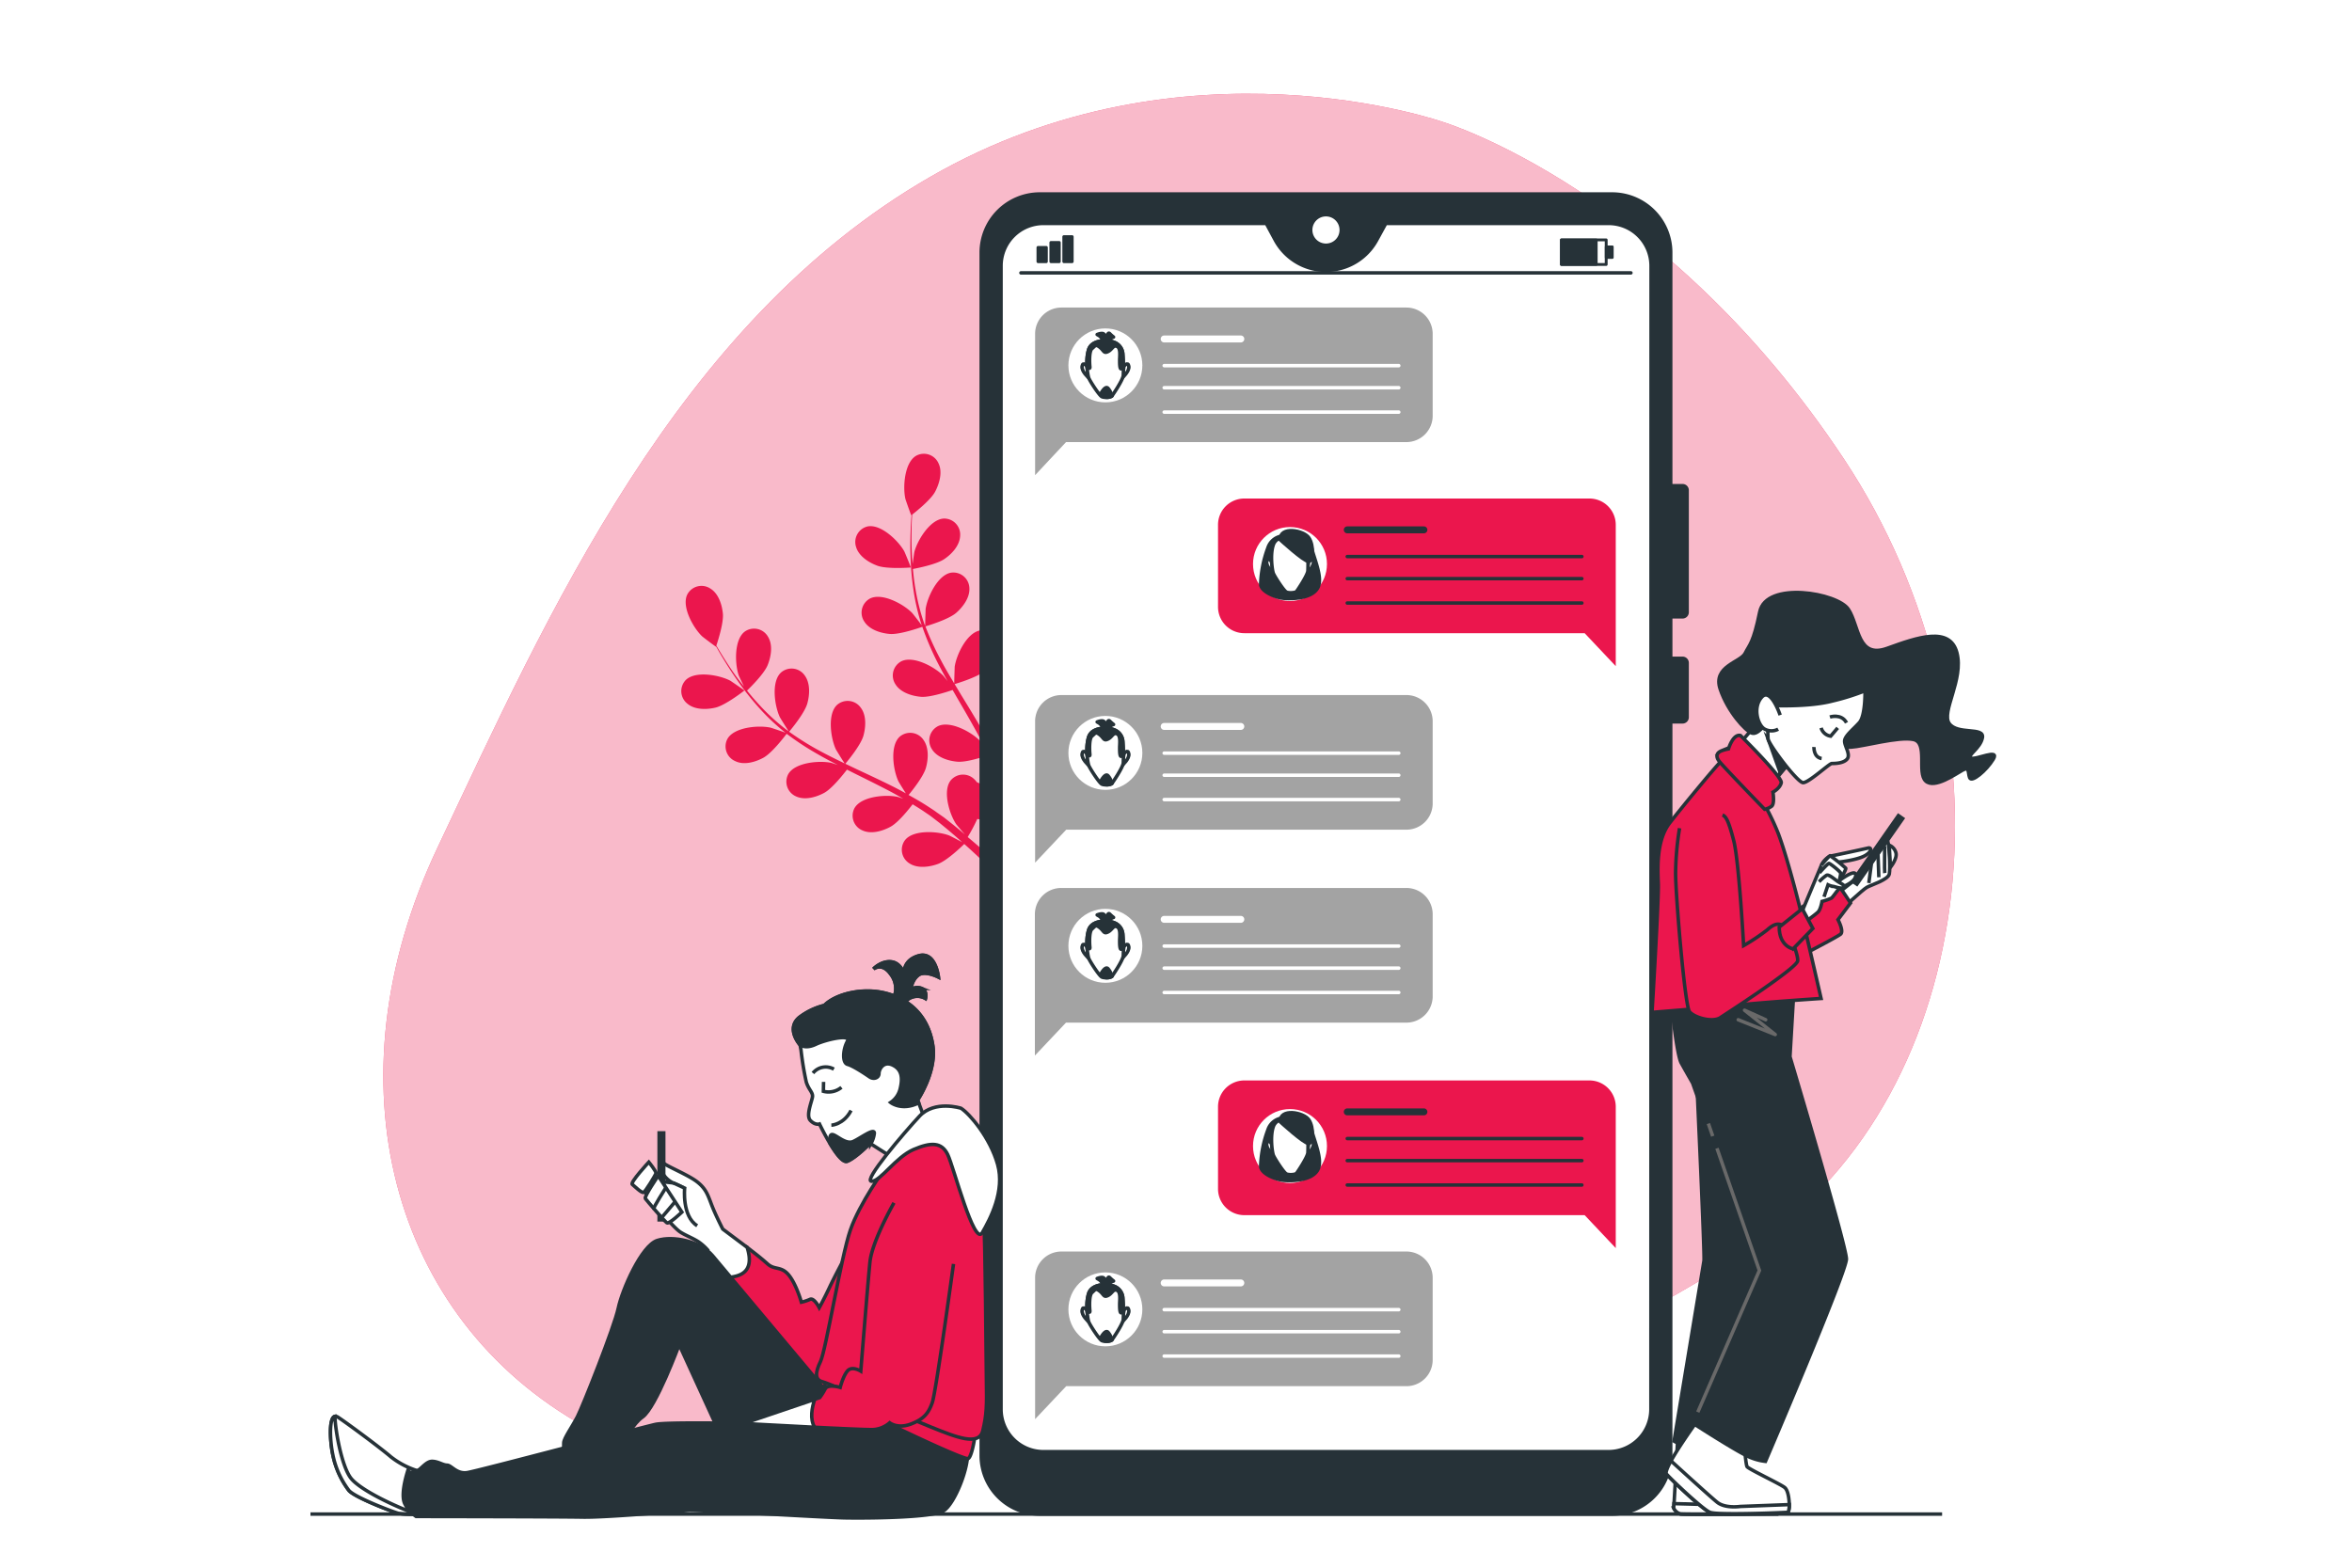 <svg class="animated" id="freepik_stories-texting" xmlns="http://www.w3.org/2000/svg" viewBox="0 0 750 500" version="1.1" xmlns:xlink="http://www.w3.org/1999/xlink" xmlns:svgjs="http://svgjs.com/svgjs"><style>svg#freepik_stories-texting:not(.animated) .animable {opacity: 0;}svg#freepik_stories-texting.animated #freepik--background-simple--inject-33 {animation: 1s 1 forwards ease-out slideDown,6s Infinite  linear heartbeat;animation-delay: 0s,1s;}svg#freepik_stories-texting.animated #freepik--Plants--inject-33 {animation: 1s 1 forwards cubic-bezier(.36,-0.01,.5,1.38) fadeIn;animation-delay: 0s;}svg#freepik_stories-texting.animated #freepik--Device--inject-33 {animation: 1s 1 forwards cubic-bezier(.36,-0.01,.5,1.38) slideUp,3s Infinite  linear wind;animation-delay: 0s,1s;}svg#freepik_stories-texting.animated #freepik--text-balloons--inject-33 {animation: 1.5s Infinite  linear floating;animation-delay: 0s;}svg#freepik_stories-texting.animated #freepik--character-2--inject-33 {animation: 1s 1 forwards cubic-bezier(.36,-0.01,.5,1.38) slideUp,3s Infinite  linear floating;animation-delay: 0s,1s;}svg#freepik_stories-texting.animated #freepik--character-1--inject-33 {animation: 1s 1 forwards cubic-bezier(.36,-0.01,.5,1.38) slideUp,6s Infinite  linear floating;animation-delay: 0s,1s;}            @keyframes slideDown {                0% {                    opacity: 0;                    transform: translateY(-30px);                }                100% {                    opacity: 1;                    transform: translateY(0);                }            }                    @keyframes heartbeat {                0% {                    transform: scale(1);                }                10% {                    transform: scale(1.1);                }                30% {                    transform: scale(1);                }                40% {                    transform: scale(1);                }                50% {                    transform: scale(1.1);                }                60% {                    transform: scale(1);                }                100% {                    transform: scale(1);                }            }                    @keyframes fadeIn {                0% {                    opacity: 0;                }                100% {                    opacity: 1;                }            }                    @keyframes slideUp {                0% {                    opacity: 0;                    transform: translateY(30px);                }                100% {                    opacity: 1;                    transform: inherit;                }            }                    @keyframes wind {                0% {                    transform: rotate( 0deg );                }                25% {                    transform: rotate( 1deg );                }                75% {                    transform: rotate( -1deg );                }            }                    @keyframes floating {                0% {                    opacity: 1;                    transform: translateY(0px);                }                50% {                    transform: translateY(-10px);                }                100% {                    opacity: 1;                    transform: translateY(0px);                }            }        </style><g id="freepik--background-simple--inject-33" class="animable animator-active" style="transform-origin: 372.822px 248.439px;"><path d="M460.42,39S377.78,9.62,296.66,56.4s-122,139.66-157.2,214.05-14.92,150.06,47,184.57,104-16.36,190.91-18.84,110.23,9.94,182.32-39.13,85.11-165,28.25-250.73S460.42,39,460.42,39Z" style="fill: #EB164D; transform-origin: 372.822px 248.439px;" id="eloxuuo2243g" class="animable"></path><g id="elcnstujrfjzo"><path d="M460.42,39S377.78,9.62,296.66,56.4s-122,139.66-157.2,214.05-14.92,150.06,47,184.57,104-16.36,190.91-18.84,110.23,9.94,182.32-39.13,85.11-165,28.25-250.73S460.42,39,460.42,39Z" style="fill: rgb(255, 255, 255); opacity: 0.7; transform-origin: 372.822px 248.439px;" class="animable" id="el0hbx057tf61c"></path></g></g><g id="freepik--Plants--inject-33" class="animable" style="transform-origin: 276.668px 213.484px;"><path d="M228.14,225.69c3.29-.78,9.25-5.47,9.26-5.47s-4.29-3-4.58-3.15c-3.42-1.78-11.08-3.21-14.15-.18a5.1,5.1,0,0,0,.57,7.58C221.59,226.42,225.34,226.35,228.14,225.69Z" style="fill: #EB164D; transform-origin: 227.323px 220.618px;" id="elqcar7u7xk4" class="animable"></path><path d="M243.43,241.67c2.85-1.56,7.08-7.19,7.41-7.64a89.67,89.67,0,0,0,10.1,6.61c2,1.17,4.13,2.28,6.24,3.36-1-.35-2-.66-2.1-.69-3.77-.81-11.53-.17-13.7,3.56a5.11,5.11,0,0,0,2.55,7.17c2.78,1.25,6.39.2,8.92-1.18s6.26-6.13,7.23-7.4l2.43,1.23c3.91,1.94,7.82,3.86,11.6,5.86,1.33.71,2.61,1.45,3.9,2.19-.92-.31-1.7-.57-1.82-.59-3.77-.82-11.53-.18-13.69,3.56a5.1,5.1,0,0,0,2.55,7.16c2.78,1.26,6.38.2,8.91-1.18s5.9-5.67,7.06-7.17c1.29.8,2.59,1.59,3.81,2.43.82.58,1.66,1.09,2.45,1.72l2.36,1.82c1.47,1.21,3,2.45,4.38,3.66,1,.84,1.89,1.66,2.82,2.48-1.32-.72-3.93-2.07-4.16-2.16-3.6-1.38-11.37-1.92-14.07,1.45a5.11,5.11,0,0,0,1.43,7.47c2.56,1.66,6.28,1.16,9,.18,3-1.08,7.84-5.79,8.44-6.39,1.53,1.37,3,2.7,4.37,4,3.69,3.45,6.79,6.55,9.22,9.06l2.3-1.72c-2.55-2.53-5.84-5.7-9.79-9.23-1.54-1.39-3.22-2.84-5-4.32a55.12,55.12,0,0,0,3.05-5.76c3.21.58,9.42-.58,10.22-.74.52,2,1,3.91,1.44,5.74,1.14,4.77,2,9,2.64,12.35l2.5-1.88c-.69-3.15-1.55-6.9-2.65-11.09-.53-2-1.12-4.15-1.76-6.34.75-.35,6.88-3.27,8.94-5.69,1.86-2.19,3.63-5.51,3-8.48a5.11,5.11,0,0,0-6.5-4c-4.09,1.36-6.3,8.83-6.26,12.69,0,.23.3,2.69.51,4.25-.27-.9-.51-1.77-.79-2.68-.55-1.82-1.15-3.62-1.79-5.55-.34-.93-.69-1.86-1-2.8s-.79-1.9-1.19-2.85c-1-2.21-2-4.39-3.17-6.57,1.59-.48,7.21-2.28,9.39-4.18s4.43-4.9,4.22-7.94a5.1,5.1,0,0,0-5.82-4.89c-4.26.72-7.57,7.78-8.12,11.59,0,.24-.12,3-.14,4.55-.69-1.3-1.38-2.61-2.12-3.9-2.15-3.74-4.44-7.47-6.71-11.19l-2.06-3.43c.57-.16,7.29-2.15,9.74-4.28,2.18-1.88,4.43-4.89,4.22-7.94a5.11,5.11,0,0,0-5.82-4.89c-4.26.73-7.57,7.78-8.12,11.59,0,.29-.16,4.3-.14,5.32-1.51-2.52-3-5-4.34-7.59a89.52,89.52,0,0,1-4.86-10.61c.26-.08,7.29-2.13,9.8-4.3,2.17-1.89,4.42-4.9,4.22-7.94a5.12,5.12,0,0,0-5.83-4.89c-4.26.72-7.57,7.77-8.12,11.59,0,.3-.17,4.61-.13,5.39-.08-.21-.19-.42-.27-.64a66.18,66.18,0,0,1-2.87-11.34c-.37-2.12-.6-4.18-.78-6.18,1.35-.25,7.49-1.45,10-3.15s4.93-4.38,5.06-7.43a5.11,5.11,0,0,0-5.25-5.5c-4.31.25-8.37,6.89-9.34,10.63-.05.2-.36,2.32-.56,3.87-.07-.9-.16-1.84-.21-2.7-.19-3.26-.16-6.26-.11-8.92,0-1.51.1-2.87.17-4.14,1.2-.94,6-4.76,7.35-7.36s2.37-6.17,1.08-8.93a5.11,5.11,0,0,0-7.2-2.46c-3.71,2.21-4.25,10-3.39,13.74.07.32,1.82,5.27,1.88,5.22l.08-.06c-.1,1.23-.19,2.54-.25,4-.11,2.66-.2,5.67-.08,8.94a91,91,0,0,0,.89,10.56,67.19,67.19,0,0,0,2.66,11.55.69.69,0,0,0,.05.13c-.74-1-2.91-3.82-3.11-4-2.69-2.76-9.52-6.5-13.38-4.58a5.11,5.11,0,0,0-1.83,7.38c1.63,2.58,5.22,3.69,8.09,3.93,3.23.28,9.87-2.09,10.4-2.28A90.37,90.37,0,0,0,298.81,211c1.06,2.09,2.19,4.17,3.35,6.24-.67-.87-1.27-1.63-1.37-1.73-2.69-2.76-9.52-6.51-13.39-4.59a5.12,5.12,0,0,0-1.82,7.39c1.62,2.57,5.21,3.68,8.08,3.93s8.61-1.66,10.11-2.18c.46.79.9,1.58,1.36,2.37,2.19,3.77,4.39,7.53,6.43,11.28.73,1.33,1.39,2.65,2.06,4-.6-.77-1.11-1.41-1.2-1.5-2.69-2.76-9.52-6.51-13.38-4.58a5.11,5.11,0,0,0-1.83,7.38c1.63,2.58,5.22,3.69,8.09,3.93s8.05-1.47,9.84-2.09c.64,1.38,1.28,2.76,1.85,4.13.36.94.77,1.82,1.08,2.79l1,2.82c.56,1.81,1.14,3.68,1.63,5.47.36,1.24.67,2.42,1,3.62-.7-1.33-2.14-3.89-2.28-4.09a19.74,19.74,0,0,0-7.93-6.12,5.45,5.45,0,0,0-.73-.86,5.11,5.11,0,0,0-7.6.29c-2.67,3.39-.39,10.84,1.77,14,.13.18,1.73,2.08,2.77,3.25-.71-.6-1.4-1.19-2.14-1.79-1.46-1.22-2.95-2.38-4.55-3.65L298.56,259c-.79-.61-1.7-1.15-2.56-1.73-2-1.31-4.12-2.53-6.27-3.72,1.06-1.28,4.75-5.88,5.53-8.67s1-6.52-.86-9a5.12,5.12,0,0,0-7.56-.87c-3.15,3-2,10.66-.37,14.15.1.22,1.56,2.59,2.39,3.87-1.3-.7-2.59-1.41-3.92-2.08-3.86-1.94-7.82-3.78-11.77-5.63l-3.61-1.73c.39-.45,4.9-5.82,5.77-8.94.77-2.78,1-6.53-.86-8.95a5.12,5.12,0,0,0-7.56-.87c-3.15,2.95-2,10.66-.38,14.15.13.26,2.24,3.67,2.81,4.51-2.64-1.27-5.26-2.56-7.8-3.93a90.61,90.61,0,0,1-9.91-6.18c.18-.21,4.91-5.79,5.8-9,.78-2.77,1-6.52-.86-9a5.1,5.1,0,0,0-7.55-.86c-3.16,2.95-2,10.65-.38,14.14.13.28,2.4,3.94,2.86,4.57-.18-.13-.39-.25-.57-.38a65.37,65.37,0,0,1-8.65-7.88c-1.48-1.57-2.81-3.15-4.07-4.72,1-.95,5.46-5.34,6.58-8.13s1.7-6.38.13-9a5.12,5.12,0,0,0-7.42-1.69c-3.46,2.59-3.18,10.37-1.93,14,.07.2,1,2.14,1.67,3.54-.55-.72-1.14-1.45-1.66-2.14-2-2.62-3.59-5.13-5-7.37-.8-1.28-1.5-2.45-2.15-3.56.49-1.44,2.36-7.26,2.08-10.19s-1.43-6.45-4-8a5.11,5.11,0,0,0-7.36,1.92c-1.88,3.89,1.95,10.67,4.75,13.33.24.23,4.42,3.39,4.45,3.31l0-.08c.6,1.07,1.25,2.22,2,3.45,1.38,2.28,3,4.84,4.87,7.5a92,92,0,0,0,6.56,8.32,67.09,67.09,0,0,0,8.59,8.16l.11.08c-1.18-.44-4.53-1.58-4.8-1.63-3.77-.82-11.53-.18-13.7,3.56a5.11,5.11,0,0,0,2.55,7.16C237.29,244.11,240.9,243.05,243.43,241.67Z" style="fill: #EB164D; transform-origin: 277.37px 213.484px;" id="elxgw7ua411d" class="animable"></path><path d="M290.44,181c.08,0-1.92-4.85-2.08-5.15-1.87-3.37-7.47-8.79-11.7-7.95A5.1,5.1,0,0,0,273,174.5c.88,2.91,4.05,4.93,6.76,5.92C282.88,181.59,290.44,181,290.44,181Z" style="fill: #EB164D; transform-origin: 281.586px 174.481px;" id="eleut6lfstmbs" class="animable"></path></g><g id="freepik--Device--inject-33" class="animable" style="transform-origin: 425.435px 272.39px;"><path d="M512.74,71.26H441.85l-3,5.47a18.39,18.39,0,0,1-32.16,0l-2.95-5.47H332.9A13.52,13.52,0,0,0,319.21,84.6V449.66A13.52,13.52,0,0,0,332.9,463H512.74a13.53,13.53,0,0,0,13.7-13.34V84.6A13.53,13.53,0,0,0,512.74,71.26Z" style="fill: rgb(255, 255, 255); transform-origin: 422.825px 267.13px;" id="eldmnqe333xa" class="animable"></path><rect x="497.89" y="76.51" width="14.29" height="7.84" style="fill: none; stroke: rgb(38, 50, 56); stroke-linecap: round; stroke-linejoin: round; stroke-width: 0.911px; transform-origin: 505.035px 80.43px;" id="el8vdc9x2b776" class="animable"></rect><rect x="497.89" y="76.51" width="11.15" height="7.84" style="fill: rgb(38, 50, 56); stroke: rgb(38, 50, 56); stroke-linecap: round; stroke-linejoin: round; stroke-width: 0.804px; transform-origin: 503.465px 80.43px;" id="elsgpuryek2pr" class="animable"></rect><rect x="512.15" y="78.7" width="2.01" height="3.45" style="fill: rgb(38, 50, 56); stroke: rgb(38, 50, 56); stroke-linecap: round; stroke-linejoin: round; stroke-width: 0.804px; transform-origin: 513.155px 80.425px;" id="elwqwkntpxdi" class="animable"></rect><rect x="331.01" y="78.94" width="2.62" height="4.49" style="fill: rgb(38, 50, 56); stroke: rgb(38, 50, 56); stroke-linecap: round; stroke-linejoin: round; stroke-width: 0.98px; transform-origin: 332.32px 81.185px;" id="eli9zdipaj2" class="animable"></rect><rect x="335.13" y="77.36" width="2.62" height="6.07" style="fill: rgb(38, 50, 56); stroke: rgb(38, 50, 56); stroke-linecap: round; stroke-linejoin: round; stroke-width: 0.98px; transform-origin: 336.44px 80.395px;" id="elwtn4jggmykb" class="animable"></rect><rect x="339.25" y="75.5" width="2.62" height="7.93" style="fill: rgb(38, 50, 56); stroke: rgb(38, 50, 56); stroke-linecap: round; stroke-linejoin: round; stroke-width: 0.98px; transform-origin: 340.56px 79.465px;" id="els626t22shb" class="animable"></rect><line x1="325.55" y1="87.03" x2="520.06" y2="87.03" style="fill: none; stroke: rgb(38, 50, 56); stroke-linecap: round; stroke-linejoin: round; stroke-width: 1.109px; transform-origin: 422.805px 87.03px;" id="el9it4yypjby" class="animable"></line><path d="M536.53,196.73a1.45,1.45,0,0,0,1.45-1.45V156.36a1.45,1.45,0,0,0-1.45-1.45h-3.78V80.56a18.68,18.68,0,0,0-18.69-18.68H331.58a18.68,18.68,0,0,0-18.69,18.68V464.22a18.68,18.68,0,0,0,18.69,18.68H514.06a18.68,18.68,0,0,0,18.69-18.68v-234h3.78a1.45,1.45,0,0,0,1.45-1.45V211.42a1.45,1.45,0,0,0-1.45-1.45h-3.78V196.73ZM526.44,449.66A13.53,13.53,0,0,1,512.74,463H332.9a13.52,13.52,0,0,1-13.69-13.34V84.6A13.52,13.52,0,0,1,332.9,71.26h70.89l2.95,5.47a18.39,18.39,0,0,0,32.16,0l3-5.47h70.89a13.53,13.53,0,0,1,13.7,13.34Z" style="fill: rgb(38, 50, 56); stroke: rgb(38, 50, 56); stroke-linecap: round; stroke-linejoin: round; stroke-width: 1.109px; transform-origin: 425.435px 272.39px;" id="elfclq4x0xrg8" class="animable"></path><path d="M427.7,73.35a4.88,4.88,0,1,0-4.88,4.88A4.87,4.87,0,0,0,427.7,73.35Z" style="fill: rgb(255, 255, 255); stroke: rgb(38, 50, 56); stroke-linecap: round; stroke-linejoin: round; stroke-width: 1.109px; transform-origin: 422.82px 73.35px;" id="elacfe2gl30qk" class="animable"></path></g><g id="freepik--text-balloons--inject-33" class="animable" style="transform-origin: 422.615px 275.355px;"><path d="M448.46,98.09h-110a8.39,8.39,0,0,0-8.39,8.39v45.07L339.94,141H448.46a8.39,8.39,0,0,0,8.39-8.39V106.48A8.39,8.39,0,0,0,448.46,98.09Z" style="fill: rgb(163, 163, 163); transform-origin: 393.46px 124.82px;" id="eldcbxt5qch5c" class="animable"></path><g id="el8sq171ximyv"><circle cx="352.48" cy="116.54" r="11.79" style="fill: rgb(255, 255, 255); transform-origin: 352.48px 116.54px; transform: rotate(-9.25deg);" class="animable" id="elugzkkiziiig"></circle></g><path d="M358.43,116.8s1.24-1.65,1.52,0-2.12,3.72-2.12,3.72Z" style="fill: rgb(255, 255, 255); stroke: rgb(38, 50, 56); stroke-linecap: round; stroke-linejoin: round; stroke-width: 1.109px; transform-origin: 358.901px 118.293px;" id="elhu8fe8xw8g" class="animable"></path><path d="M346.57,116.8s-1.23-1.65-1.51,0,2.11,3.72,2.11,3.72Z" style="fill: rgb(255, 255, 255); stroke: rgb(38, 50, 56); stroke-linecap: round; stroke-linejoin: round; stroke-width: 1.109px; transform-origin: 346.104px 118.293px;" id="elv1mgl21sis" class="animable"></path><path d="M352.92,108.67s-4.67-.36-5.75,2.75-.35,8.14,0,9.1,3.36,5.62,4.19,6,2.88.24,3.23-.24,3.36-4.91,3.59-6.46a55.55,55.55,0,0,0-.13-6.86,4.28,4.28,0,0,0-2.63-3.72A7.65,7.65,0,0,0,352.92,108.67Z" style="fill: rgb(255, 255, 255); stroke: rgb(38, 50, 56); stroke-linecap: round; stroke-linejoin: round; stroke-width: 1.109px; transform-origin: 352.417px 117.698px;" id="elm4bcugxw8nj" class="animable"></path><path d="M358.05,112.94a4.28,4.28,0,0,0-2.63-3.72,7.65,7.65,0,0,0-2.5-.55s-4.67-.36-5.75,2.75a15.17,15.17,0,0,0-.53,5.46c.24.28,1,1.11.9.06-.14-1.24-.28-5,.69-5.78s1.1-1.51,2.47-.41,1.24,2.06,2.62,1.38,1.65-2.2,2.88-1.65.83,3.16.83,4.4,0,3.57.83,2.47a3.18,3.18,0,0,0,.36-.74C358.18,115.35,358.11,114,358.05,112.94Z" style="fill: rgb(38, 50, 56); stroke: rgb(38, 50, 56); stroke-linecap: round; stroke-linejoin: round; stroke-width: 1.109px; transform-origin: 352.403px 113.147px;" id="elvwb58spo7x9" class="animable"></path><path d="M350.93,125.75s1.48-3,2.42-1.88a6.11,6.11,0,0,1,1.24,2.39A2.78,2.78,0,0,1,350.93,125.75Z" style="fill: rgb(38, 50, 56); stroke: rgb(38, 50, 56); stroke-linecap: round; stroke-linejoin: round; stroke-width: 1.109px; transform-origin: 352.76px 125.174px;" id="el2mw7lfwncm3" class="animable"></path><path d="M351.6,108.44a3.34,3.34,0,0,0-1.07-1.35l-.67-.4s1.61-.67,2.14-.13a10.2,10.2,0,0,1,.94,1.07s.27-1.88.94-1.21a13.22,13.22,0,0,0,1.21,1.08s-1.88.53-1.88,1.88" style="fill: rgb(38, 50, 56); stroke: rgb(38, 50, 56); stroke-linecap: round; stroke-linejoin: round; stroke-width: 1.109px; transform-origin: 352.475px 107.828px;" id="elk12t49shssq" class="animable"></path><line x1="371.23" y1="108.11" x2="395.67" y2="108.11" style="fill: none; stroke: rgb(255, 255, 255); stroke-linecap: round; stroke-linejoin: round; stroke-width: 2.218px; transform-origin: 383.45px 108.11px;" id="elrqu5hz1bu1g" class="animable"></line><line x1="371.23" y1="116.62" x2="446.04" y2="116.62" style="fill: none; stroke: rgb(255, 255, 255); stroke-linecap: round; stroke-linejoin: round; stroke-width: 1.109px; transform-origin: 408.635px 116.62px;" id="elh4fehmtuiq" class="animable"></line><line x1="371.23" y1="123.66" x2="446.04" y2="123.66" style="fill: none; stroke: rgb(255, 255, 255); stroke-linecap: round; stroke-linejoin: round; stroke-width: 1.109px; transform-origin: 408.635px 123.66px;" id="elrr1dtg6y26m" class="animable"></line><line x1="371.23" y1="131.44" x2="446.04" y2="131.44" style="fill: none; stroke: rgb(255, 255, 255); stroke-linecap: round; stroke-linejoin: round; stroke-width: 1.109px; transform-origin: 408.635px 131.44px;" id="elzgs4k349s0c" class="animable"></line><path d="M506.84,159H396.78a8.38,8.38,0,0,0-8.38,8.39v26.17a8.39,8.39,0,0,0,8.38,8.39H505.31l9.92,10.51V167.37A8.39,8.39,0,0,0,506.84,159Z" style="fill: #EB164D; transform-origin: 451.815px 185.73px;" id="elonicey733w" class="animable"></path><line x1="429.61" y1="168.99" x2="454.05" y2="168.99" style="fill: none; stroke: rgb(38, 50, 56); stroke-linecap: round; stroke-linejoin: round; stroke-width: 2.218px; transform-origin: 441.83px 168.99px;" id="el1q6byiek7dw" class="animable"></line><line x1="429.61" y1="177.51" x2="504.42" y2="177.51" style="fill: none; stroke: rgb(38, 50, 56); stroke-linecap: round; stroke-linejoin: round; stroke-width: 1.109px; transform-origin: 467.015px 177.51px;" id="elzpeb6cb8omr" class="animable"></line><line x1="429.61" y1="184.55" x2="504.42" y2="184.55" style="fill: none; stroke: rgb(38, 50, 56); stroke-linecap: round; stroke-linejoin: round; stroke-width: 1.109px; transform-origin: 467.015px 184.55px;" id="elcqj56krzz1l" class="animable"></line><line x1="429.61" y1="192.33" x2="504.42" y2="192.33" style="fill: none; stroke: rgb(38, 50, 56); stroke-linecap: round; stroke-linejoin: round; stroke-width: 1.109px; transform-origin: 467.015px 192.33px;" id="el699a6a20bq7" class="animable"></line><circle cx="411.35" cy="179.89" r="11.79" style="fill: rgb(255, 255, 255); transform-origin: 411.35px 179.89px;" id="el4k37bk66w7i" class="animable"></circle><path d="M409.87,170.93a5.5,5.5,0,0,0-5.57,3.82A36.77,36.77,0,0,0,402,186.27c0,2.44,4.83,4.37,7.47,4.57s8.58.1,10.62-3.15-1.27-9.85-2.09-13.91S412.71,170.73,409.87,170.93Z" style="fill: rgb(38, 50, 56); stroke: rgb(38, 50, 56); stroke-linecap: round; stroke-linejoin: round; stroke-width: 1.109px; transform-origin: 411.372px 180.788px;" id="eljygq3npwbx" class="animable"></path><path d="M417.3,179.08s1.24-1.65,1.51,0-2.11,3.71-2.11,3.71Z" style="fill: rgb(255, 255, 255); stroke: rgb(38, 50, 56); stroke-linecap: round; stroke-linejoin: round; stroke-width: 1.109px; transform-origin: 417.766px 180.568px;" id="elya17w96yipp" class="animable"></path><path d="M405.44,179.08s-1.24-1.65-1.51,0,2.11,3.71,2.11,3.71Z" style="fill: rgb(255, 255, 255); stroke: rgb(38, 50, 56); stroke-linecap: round; stroke-linejoin: round; stroke-width: 1.109px; transform-origin: 404.974px 180.568px;" id="elg56eqfxfljf" class="animable"></path><path d="M411.79,171s-4.67-.36-5.75,2.75-.36,8.14,0,9.09,3.35,5.63,4.19,6,2.87.24,3.23-.24,3.35-4.91,3.59-6.46a55.52,55.52,0,0,0-.13-6.86,4.27,4.27,0,0,0-2.63-3.72A7.65,7.65,0,0,0,411.79,171Z" style="fill: rgb(255, 255, 255); stroke: rgb(38, 50, 56); stroke-linecap: round; stroke-linejoin: round; stroke-width: 1.109px; transform-origin: 411.285px 180.02px;" id="elqksyu4nuvuc" class="animable"></path><path d="M408.24,172.15s7.55,6.93,9.06,6.93,1.71-5.1.08-7.54S408,167.68,408.24,172.15Z" style="fill: rgb(38, 50, 56); stroke: rgb(38, 50, 56); stroke-linecap: round; stroke-linejoin: round; stroke-width: 1.109px; transform-origin: 413.377px 174.162px;" id="el7d1ees116m7" class="animable"></path><path d="M448.46,221.68h-110a8.39,8.39,0,0,0-8.39,8.38v45.07l9.92-10.51H448.46a8.38,8.38,0,0,0,8.39-8.38V230.06A8.38,8.38,0,0,0,448.46,221.68Z" style="fill: rgb(163, 163, 163); transform-origin: 393.46px 248.405px;" id="elbqbgvxa5qm" class="animable"></path><g id="el74od23sqryc"><circle cx="352.48" cy="240.13" r="11.79" style="fill: rgb(255, 255, 255); transform-origin: 352.48px 240.13px; transform: rotate(-67.35deg);" class="animable" id="elgd4m2yvdav5"></circle></g><path d="M358.43,240.39s1.24-1.65,1.52,0-2.12,3.71-2.12,3.71Z" style="fill: rgb(255, 255, 255); stroke: rgb(38, 50, 56); stroke-linecap: round; stroke-linejoin: round; stroke-width: 1.109px; transform-origin: 358.901px 241.878px;" id="el7fukl7thd5f" class="animable"></path><path d="M346.57,240.39s-1.23-1.65-1.51,0,2.11,3.71,2.11,3.71Z" style="fill: rgb(255, 255, 255); stroke: rgb(38, 50, 56); stroke-linecap: round; stroke-linejoin: round; stroke-width: 1.109px; transform-origin: 346.104px 241.878px;" id="elm99hcjdgvk" class="animable"></path><path d="M352.92,232.25s-4.67-.36-5.75,2.75-.35,8.14,0,9.1,3.36,5.63,4.19,6,2.88.24,3.23-.24,3.36-4.9,3.59-6.46a55.55,55.55,0,0,0-.13-6.86,4.25,4.25,0,0,0-2.63-3.71A7.9,7.9,0,0,0,352.92,232.25Z" style="fill: rgb(255, 255, 255); stroke: rgb(38, 50, 56); stroke-linecap: round; stroke-linejoin: round; stroke-width: 1.109px; transform-origin: 352.417px 241.275px;" id="elh2ccrnxqgyv" class="animable"></path><path d="M358.05,236.52a4.25,4.25,0,0,0-2.63-3.71,7.9,7.9,0,0,0-2.5-.56s-4.67-.36-5.75,2.75a15.23,15.23,0,0,0-.53,5.47c.24.27,1,1.11.9.06-.14-1.24-.28-5,.69-5.78s1.1-1.51,2.47-.41,1.24,2.06,2.62,1.37,1.65-2.2,2.88-1.65.83,3.16.83,4.4,0,3.58.83,2.48a3.29,3.29,0,0,0,.36-.75C358.18,238.94,358.11,237.57,358.05,236.52Z" style="fill: rgb(38, 50, 56); stroke: rgb(38, 50, 56); stroke-linecap: round; stroke-linejoin: round; stroke-width: 1.109px; transform-origin: 352.403px 236.732px;" id="el2qec82tbgqp" class="animable"></path><path d="M350.93,249.33s1.48-3,2.42-1.88a6.18,6.18,0,0,1,1.24,2.39A2.78,2.78,0,0,1,350.93,249.33Z" style="fill: rgb(38, 50, 56); stroke: rgb(38, 50, 56); stroke-linecap: round; stroke-linejoin: round; stroke-width: 1.109px; transform-origin: 352.76px 248.754px;" id="el6yy1tordn8h" class="animable"></path><path d="M351.6,232a3.28,3.28,0,0,0-1.07-1.34l-.67-.4s1.61-.67,2.14-.14a10.89,10.89,0,0,1,.94,1.08s.27-1.88.94-1.21a12.1,12.1,0,0,0,1.21,1.07s-1.88.54-1.88,1.88" style="fill: rgb(38, 50, 56); stroke: rgb(38, 50, 56); stroke-linecap: round; stroke-linejoin: round; stroke-width: 1.109px; transform-origin: 352.475px 231.393px;" id="elkfci0nsp1nl" class="animable"></path><line x1="371.23" y1="231.69" x2="395.67" y2="231.69" style="fill: none; stroke: rgb(255, 255, 255); stroke-linecap: round; stroke-linejoin: round; stroke-width: 2.218px; transform-origin: 383.45px 231.69px;" id="ellbsj5b6bt8j" class="animable"></line><line x1="371.23" y1="240.21" x2="446.04" y2="240.21" style="fill: none; stroke: rgb(255, 255, 255); stroke-linecap: round; stroke-linejoin: round; stroke-width: 1.109px; transform-origin: 408.635px 240.21px;" id="elx2b9askrerk" class="animable"></line><line x1="371.23" y1="247.25" x2="446.04" y2="247.25" style="fill: none; stroke: rgb(255, 255, 255); stroke-linecap: round; stroke-linejoin: round; stroke-width: 1.109px; transform-origin: 408.635px 247.25px;" id="elqwcv88b3em" class="animable"></line><line x1="371.23" y1="255.02" x2="446.04" y2="255.02" style="fill: none; stroke: rgb(255, 255, 255); stroke-linecap: round; stroke-linejoin: round; stroke-width: 1.109px; transform-origin: 408.635px 255.02px;" id="elpsztil7vxze" class="animable"></line><path d="M448.46,283.21h-110A8.39,8.39,0,0,0,330,291.6v45.07l9.92-10.51H448.46a8.39,8.39,0,0,0,8.39-8.39V291.6A8.38,8.38,0,0,0,448.46,283.21Z" style="fill: rgb(163, 163, 163); transform-origin: 393.425px 309.94px;" id="el1e36ezldf1z" class="animable"></path><g id="eldufbxnzyasl"><circle cx="352.48" cy="301.66" r="11.79" style="fill: rgb(255, 255, 255); transform-origin: 352.48px 301.66px; transform: rotate(-67.35deg);" class="animable" id="el29s1aag6fwi"></circle></g><path d="M358.43,301.92s1.24-1.65,1.52,0-2.12,3.71-2.12,3.71Z" style="fill: rgb(255, 255, 255); stroke: rgb(38, 50, 56); stroke-linecap: round; stroke-linejoin: round; stroke-width: 1.109px; transform-origin: 358.901px 303.408px;" id="el70oyu8o49k6" class="animable"></path><path d="M346.57,301.92s-1.23-1.65-1.51,0,2.11,3.71,2.11,3.71Z" style="fill: rgb(255, 255, 255); stroke: rgb(38, 50, 56); stroke-linecap: round; stroke-linejoin: round; stroke-width: 1.109px; transform-origin: 346.104px 303.408px;" id="elwgtuupb4sgl" class="animable"></path><path d="M352.92,293.78s-4.67-.36-5.75,2.76-.35,8.13,0,9.09,3.36,5.63,4.19,6,2.88.24,3.23-.24,3.36-4.91,3.59-6.47a55.57,55.57,0,0,0-.13-6.86,4.25,4.25,0,0,0-2.63-3.71A7.9,7.9,0,0,0,352.92,293.78Z" style="fill: rgb(255, 255, 255); stroke: rgb(38, 50, 56); stroke-linecap: round; stroke-linejoin: round; stroke-width: 1.109px; transform-origin: 352.417px 302.805px;" id="elxbb9bdxuh6" class="animable"></path><path d="M358.05,298.05a4.25,4.25,0,0,0-2.63-3.71,7.9,7.9,0,0,0-2.5-.56s-4.67-.36-5.75,2.76a15.17,15.17,0,0,0-.53,5.46c.24.28,1,1.11.9.06-.14-1.24-.28-4.95.69-5.78s1.1-1.51,2.47-.41,1.24,2.06,2.62,1.37,1.65-2.2,2.88-1.65.83,3.17.83,4.4,0,3.58.83,2.48a3.4,3.4,0,0,0,.36-.74C358.18,300.47,358.11,299.1,358.05,298.05Z" style="fill: rgb(38, 50, 56); stroke: rgb(38, 50, 56); stroke-linecap: round; stroke-linejoin: round; stroke-width: 1.109px; transform-origin: 352.403px 298.261px;" id="eluzn5xo0dyz" class="animable"></path><path d="M350.93,310.86s1.48-2.95,2.42-1.87a6.11,6.11,0,0,1,1.24,2.39A2.79,2.79,0,0,1,350.93,310.86Z" style="fill: rgb(38, 50, 56); stroke: rgb(38, 50, 56); stroke-linecap: round; stroke-linejoin: round; stroke-width: 1.109px; transform-origin: 352.76px 310.297px;" id="elraezey8a1xs" class="animable"></path><path d="M351.6,293.55a3.28,3.28,0,0,0-1.07-1.34l-.67-.4s1.61-.67,2.14-.14a10.89,10.89,0,0,1,.94,1.08s.27-1.88.94-1.21a12.1,12.1,0,0,0,1.21,1.07s-1.88.54-1.88,1.88" style="fill: rgb(38, 50, 56); stroke: rgb(38, 50, 56); stroke-linecap: round; stroke-linejoin: round; stroke-width: 1.109px; transform-origin: 352.475px 292.943px;" id="elznrjw6w6m4e" class="animable"></path><line x1="371.23" y1="293.22" x2="395.67" y2="293.22" style="fill: none; stroke: rgb(255, 255, 255); stroke-linecap: round; stroke-linejoin: round; stroke-width: 2.218px; transform-origin: 383.45px 293.22px;" id="eln7ny1axmnsr" class="animable"></line><line x1="371.23" y1="301.74" x2="446.04" y2="301.74" style="fill: none; stroke: rgb(255, 255, 255); stroke-linecap: round; stroke-linejoin: round; stroke-width: 1.109px; transform-origin: 408.635px 301.74px;" id="elb4ck7wvpzjr" class="animable"></line><line x1="371.23" y1="308.78" x2="446.04" y2="308.78" style="fill: none; stroke: rgb(255, 255, 255); stroke-linecap: round; stroke-linejoin: round; stroke-width: 1.109px; transform-origin: 408.635px 308.78px;" id="elaqpslrg2n37" class="animable"></line><line x1="371.23" y1="316.55" x2="446.04" y2="316.55" style="fill: none; stroke: rgb(255, 255, 255); stroke-linecap: round; stroke-linejoin: round; stroke-width: 1.109px; transform-origin: 408.635px 316.55px;" id="elxq5ac5tgp4" class="animable"></line><path d="M448.46,399.16h-110a8.39,8.39,0,0,0-8.39,8.39v45.07l9.92-10.51H448.46a8.38,8.38,0,0,0,8.39-8.39V407.55A8.39,8.39,0,0,0,448.46,399.16Z" style="fill: rgb(163, 163, 163); transform-origin: 393.46px 425.89px;" id="el8rqfuaf69at" class="animable"></path><g id="el2oiynbop8uc"><circle cx="352.48" cy="417.61" r="11.79" style="fill: rgb(255, 255, 255); transform-origin: 352.48px 417.61px; transform: rotate(-9.25deg);" class="animable" id="eljjhgafx2c3"></circle></g><path d="M358.43,417.88s1.24-1.65,1.52,0-2.12,3.71-2.12,3.71Z" style="fill: rgb(255, 255, 255); stroke: rgb(38, 50, 56); stroke-linecap: round; stroke-linejoin: round; stroke-width: 1.109px; transform-origin: 358.901px 419.368px;" id="el43psyjocnmj" class="animable"></path><path d="M346.57,417.88s-1.23-1.65-1.51,0,2.11,3.71,2.11,3.71Z" style="fill: rgb(255, 255, 255); stroke: rgb(38, 50, 56); stroke-linecap: round; stroke-linejoin: round; stroke-width: 1.109px; transform-origin: 346.104px 419.368px;" id="elmly2azajnl" class="animable"></path><path d="M352.92,409.74s-4.67-.36-5.75,2.75-.35,8.14,0,9.1,3.36,5.62,4.19,6,2.88.24,3.23-.24,3.36-4.9,3.59-6.46a55.55,55.55,0,0,0-.13-6.86,4.28,4.28,0,0,0-2.63-3.72A7.91,7.91,0,0,0,352.92,409.74Z" style="fill: rgb(255, 255, 255); stroke: rgb(38, 50, 56); stroke-linecap: round; stroke-linejoin: round; stroke-width: 1.109px; transform-origin: 352.417px 418.768px;" id="elfv7milvnb9" class="animable"></path><path d="M358.05,414a4.28,4.28,0,0,0-2.63-3.72,7.91,7.91,0,0,0-2.5-.55s-4.67-.36-5.75,2.75a15.23,15.23,0,0,0-.53,5.47c.24.27,1,1.11.9.05-.14-1.23-.28-4.95.69-5.77s1.1-1.52,2.47-.42,1.24,2.07,2.62,1.38,1.65-2.2,2.88-1.65.83,3.16.83,4.4,0,3.58.83,2.48a3.51,3.51,0,0,0,.36-.75C358.18,416.42,358.11,415.06,358.05,414Z" style="fill: rgb(38, 50, 56); stroke: rgb(38, 50, 56); stroke-linecap: round; stroke-linejoin: round; stroke-width: 1.109px; transform-origin: 352.403px 414.212px;" id="elo2dzbjnat0d" class="animable"></path><path d="M350.93,426.82s1.48-2.95,2.42-1.88a6.18,6.18,0,0,1,1.24,2.39A2.78,2.78,0,0,1,350.93,426.82Z" style="fill: rgb(38, 50, 56); stroke: rgb(38, 50, 56); stroke-linecap: round; stroke-linejoin: round; stroke-width: 1.109px; transform-origin: 352.76px 426.252px;" id="el08vjqtw7eyk" class="animable"></path><path d="M351.6,409.51a3.28,3.28,0,0,0-1.07-1.34l-.67-.4s1.61-.68,2.14-.14a11.52,11.52,0,0,1,.94,1.07s.27-1.87.94-1.2a12.1,12.1,0,0,0,1.21,1.07s-1.88.54-1.88,1.88" style="fill: rgb(38, 50, 56); stroke: rgb(38, 50, 56); stroke-linecap: round; stroke-linejoin: round; stroke-width: 1.109px; transform-origin: 352.475px 408.903px;" id="elxl5fpby9sat" class="animable"></path><line x1="371.23" y1="409.18" x2="395.67" y2="409.18" style="fill: none; stroke: rgb(255, 255, 255); stroke-linecap: round; stroke-linejoin: round; stroke-width: 2.218px; transform-origin: 383.45px 409.18px;" id="elnkpln41djrp" class="animable"></line><line x1="371.23" y1="417.7" x2="446.04" y2="417.7" style="fill: none; stroke: rgb(255, 255, 255); stroke-linecap: round; stroke-linejoin: round; stroke-width: 1.109px; transform-origin: 408.635px 417.7px;" id="el71o5w7ovlc" class="animable"></line><line x1="371.23" y1="424.73" x2="446.04" y2="424.73" style="fill: none; stroke: rgb(255, 255, 255); stroke-linecap: round; stroke-linejoin: round; stroke-width: 1.109px; transform-origin: 408.635px 424.73px;" id="elkjgub21at2" class="animable"></line><line x1="371.23" y1="432.51" x2="446.04" y2="432.51" style="fill: none; stroke: rgb(255, 255, 255); stroke-linecap: round; stroke-linejoin: round; stroke-width: 1.109px; transform-origin: 408.635px 432.51px;" id="elrvq3uq740ml" class="animable"></line><path d="M506.84,344.6H396.78A8.39,8.39,0,0,0,388.4,353v26.17a8.38,8.38,0,0,0,8.38,8.39H505.31l9.92,10.51V353A8.39,8.39,0,0,0,506.84,344.6Z" style="fill: #EB164D; transform-origin: 451.815px 371.335px;" id="el3rgnvd7zex2" class="animable"></path><line x1="429.61" y1="354.62" x2="454.05" y2="354.62" style="fill: none; stroke: rgb(38, 50, 56); stroke-linecap: round; stroke-linejoin: round; stroke-width: 2.218px; transform-origin: 441.83px 354.62px;" id="elbtc8frm8ec8" class="animable"></line><line x1="429.61" y1="363.14" x2="504.42" y2="363.14" style="fill: none; stroke: rgb(38, 50, 56); stroke-linecap: round; stroke-linejoin: round; stroke-width: 1.109px; transform-origin: 467.015px 363.14px;" id="elf7y3dkpfp3n" class="animable"></line><line x1="429.61" y1="370.17" x2="504.42" y2="370.17" style="fill: none; stroke: rgb(38, 50, 56); stroke-linecap: round; stroke-linejoin: round; stroke-width: 1.109px; transform-origin: 467.015px 370.17px;" id="elppuh1ptmmu" class="animable"></line><line x1="429.61" y1="377.95" x2="504.42" y2="377.95" style="fill: none; stroke: rgb(38, 50, 56); stroke-linecap: round; stroke-linejoin: round; stroke-width: 1.109px; transform-origin: 467.015px 377.95px;" id="el6i0n282oi37" class="animable"></line><circle cx="411.35" cy="365.52" r="11.79" style="fill: rgb(255, 255, 255); transform-origin: 411.35px 365.52px;" id="elu7mw37mchc" class="animable"></circle><path d="M409.87,356.56a5.5,5.5,0,0,0-5.57,3.82A36.67,36.67,0,0,0,402,371.9c0,2.44,4.83,4.37,7.47,4.57s8.58.1,10.62-3.15-1.27-9.85-2.09-13.92S412.71,356.36,409.87,356.56Z" style="fill: rgb(38, 50, 56); stroke: rgb(38, 50, 56); stroke-linecap: round; stroke-linejoin: round; stroke-width: 1.109px; transform-origin: 411.372px 366.415px;" id="el2v8da6ajuc3" class="animable"></path><path d="M417.3,364.71s1.24-1.65,1.51,0-2.11,3.71-2.11,3.71Z" style="fill: rgb(255, 255, 255); stroke: rgb(38, 50, 56); stroke-linecap: round; stroke-linejoin: round; stroke-width: 1.109px; transform-origin: 417.766px 366.198px;" id="elgaks5l90udr" class="animable"></path><path d="M405.44,364.71s-1.24-1.65-1.51,0,2.11,3.71,2.11,3.71Z" style="fill: rgb(255, 255, 255); stroke: rgb(38, 50, 56); stroke-linecap: round; stroke-linejoin: round; stroke-width: 1.109px; transform-origin: 404.974px 366.198px;" id="elv95ktdu55i" class="animable"></path><path d="M411.79,356.57s-4.67-.36-5.75,2.76-.36,8.13,0,9.09,3.35,5.63,4.19,6,2.87.24,3.23-.24,3.35-4.91,3.59-6.47a55.57,55.57,0,0,0-.13-6.86,4.25,4.25,0,0,0-2.63-3.71A7.9,7.9,0,0,0,411.79,356.57Z" style="fill: rgb(255, 255, 255); stroke: rgb(38, 50, 56); stroke-linecap: round; stroke-linejoin: round; stroke-width: 1.109px; transform-origin: 411.285px 365.596px;" id="elxz9i5gq2bd" class="animable"></path><path d="M408.24,357.78s7.55,6.93,9.06,6.93,1.71-5.1.08-7.54S408,353.31,408.24,357.78Z" style="fill: rgb(38, 50, 56); stroke: rgb(38, 50, 56); stroke-linecap: round; stroke-linejoin: round; stroke-width: 1.109px; transform-origin: 413.377px 359.792px;" id="elmyatjc07bst" class="animable"></path></g><g id="freepik--character-2--inject-33" class="animable" style="transform-origin: 581.393px 335.967px;"><path d="M535,458.7,533.74,481a3.46,3.46,0,0,0,2.1,1.85c1.35.24,30.78,0,30.78,0a7.64,7.64,0,0,0-.24-3.58,4.67,4.67,0,0,0-3.2-3.2c-1.48-.37-11.7-5.05-12.57-5.42s-1.35-6.28-1.35-6.28Z" style="fill: rgb(255, 255, 255); stroke: rgb(38, 50, 56); stroke-miterlimit: 10; stroke-width: 1.109px; transform-origin: 550.235px 470.828px;" id="elqrgbhpr1u9" class="animable"></path><path d="M566.62,482.84a8,8,0,0,0,0-2.39l-32.84-.88-.08,1.42a3.46,3.46,0,0,0,2.1,1.85C537.19,483.08,566.62,482.84,566.62,482.84Z" style="fill: rgb(255, 255, 255); stroke: rgb(38, 50, 56); stroke-miterlimit: 10; stroke-width: 1.109px; transform-origin: 550.205px 481.258px;" id="el9dldy1p36rl" class="animable"></path><path d="M541.11,345.72s2.53,54.72,2.25,56.4l-9.54,57.52s8.13,4.49,12.06,5.33a71.89,71.89,0,0,0,9.26,1.12s12.91-52.47,13.47-55.55S562.15,341,562.15,341Z" style="fill: rgb(38, 50, 56); stroke: rgb(38, 50, 56); stroke-miterlimit: 10; stroke-width: 1.109px; transform-origin: 551.231px 403.545px;" id="elkx0vsrcppdd" class="animable"></path><path d="M541.5,452.79s-11.45,15.76-10.1,17.36,11.33,11.08,13.8,12.19,25,0,25,0a6.4,6.4,0,0,0,.37-2c0-1-.12-4.8-1.47-5.91s-11.58-5.91-12-6.65-.86-6.77-.86-6.77Z" style="fill: rgb(255, 255, 255); stroke: rgb(38, 50, 56); stroke-miterlimit: 10; stroke-width: 1.109px; transform-origin: 550.93px 467.812px;" id="eld4vfpyosm1f" class="animable"></path><path d="M570.19,482.34a6.4,6.4,0,0,0,.37-2v-.46l-15.64.59s-4.8.73-7.38-1.36c-2.17-1.75-11.66-10.4-14.7-13.18-1.15,2.1-1.82,3.73-1.44,4.19,1.36,1.6,11.33,11.08,13.8,12.19S570.19,482.34,570.19,482.34Z" style="fill: rgb(255, 255, 255); stroke: rgb(38, 50, 56); stroke-miterlimit: 10; stroke-width: 1.109px; transform-origin: 550.927px 474.371px;" id="elk3qkd3kkzl" class="animable"></path><path d="M533,320.19s1.69,16.27,3.09,18.8,3.65,6.45,3.65,6.45L561,405.21l-21.88,48.26s16,10.38,19.36,11.5a17.65,17.65,0,0,0,4.49,1.12s25.81-60.32,25.81-64.53-18-64.53-18-64.53L572,316.26Z" style="fill: rgb(38, 50, 56); stroke: rgb(38, 50, 56); stroke-miterlimit: 10; stroke-width: 1.109px; transform-origin: 560.89px 391.175px;" id="el65s0z29xhvr" class="animable"></path><polyline points="554.28 325.24 566.08 329.96 556.3 322.2 563.04 325.24" style="fill: none; stroke: rgb(105, 105, 105); stroke-linecap: round; stroke-linejoin: round; stroke-width: 1.109px; transform-origin: 560.18px 326.08px;" id="elicjws2onecs" class="animable"></polyline><polyline points="547.5 366.24 561.03 405.21 541.39 450.38" style="fill: none; stroke: rgb(105, 105, 105); stroke-miterlimit: 10; stroke-width: 1.109px; transform-origin: 551.21px 408.31px;" id="el1vwkl4xhij4" class="animable"></polyline><line x1="544.76" y1="358.35" x2="546.15" y2="362.37" style="fill: none; stroke: rgb(105, 105, 105); stroke-miterlimit: 10; stroke-width: 1.109px; transform-origin: 545.455px 360.36px;" id="elfr4z01ivs6i" class="animable"></line><path d="M587.3,290s6.64-6.24,8-7,6.77-2.39,7.16-4.25-.13-11-.66-10.61-7.56,10.35-7.56,10.35l-9.16,7.17Z" style="fill: rgb(255, 255, 255); stroke: rgb(38, 50, 56); stroke-miterlimit: 10; stroke-width: 1.109px; transform-origin: 593.838px 279.064px;" id="elxxt6nxr7skn" class="animable"></path><line x1="596.73" y1="275.54" x2="595.93" y2="281.64" style="fill: rgb(255, 255, 255); stroke: rgb(38, 50, 56); stroke-miterlimit: 10; stroke-width: 1.109px; transform-origin: 596.33px 278.59px;" id="eld8hagj3vz1l" class="animable"></line><line x1="598.85" y1="272.35" x2="599.12" y2="279.79" style="fill: rgb(255, 255, 255); stroke: rgb(38, 50, 56); stroke-miterlimit: 10; stroke-width: 1.109px; transform-origin: 598.985px 276.07px;" id="elqpsvwpff6od" class="animable"></line><path d="M601,269.83s-.13,7.83,0,8.63" style="fill: rgb(255, 255, 255); stroke: rgb(38, 50, 56); stroke-miterlimit: 10; stroke-width: 1.109px; transform-origin: 600.971px 274.145px;" id="ela2viyck416" class="animable"></path><path d="M602.83,276.6s2.26-2.79,1.73-4.64a3.6,3.6,0,0,0-2.13-2.39Z" style="fill: rgb(255, 255, 255); stroke: rgb(38, 50, 56); stroke-miterlimit: 10; stroke-width: 1.109px; transform-origin: 603.535px 273.085px;" id="eliyz1f2xo6t" class="animable"></path><path d="M586.51,282.84c.4.26,3.58,5.17,3.58,5.17l-4,5.31s2,3.72.8,4.65-11.15,6.1-11.15,6.1l-3.32-13.4s7.43-4.65,7.83-4.51a4.13,4.13,0,0,1,1.06.79Z" style="fill: #EB164D; stroke: rgb(38, 50, 56); stroke-miterlimit: 10; stroke-width: 1.109px; transform-origin: 581.255px 293.455px;" id="elqt549x8g14" class="animable"></path><polygon points="590.74 281.05 592.12 282 606.74 261.08 605.36 260.12 590.74 281.05" style="fill: rgb(38, 50, 56); stroke: rgb(38, 50, 56); stroke-miterlimit: 10; stroke-width: 1.109px; transform-origin: 598.74px 271.06px;" id="el3lqhgqgk0hf" class="animable"></polygon><path d="M549.14,242.53c-.82.4-12.41,14.44-16.69,19.93s-3.86,14.45-3.66,19.33-2,41.1-2,41.1,17.7-1.42,28.28-2.44,25.63-2,25.63-2-4.27-18.71-6.3-27.06-5.29-20.34-7.53-26a79.53,79.53,0,0,0-5.5-11Z" style="fill: #EB164D; stroke: rgb(38, 50, 56); stroke-miterlimit: 10; stroke-width: 1.109px; transform-origin: 553.745px 282.71px;" id="eli2tgjth5fab" class="animable"></path><path d="M570.7,243.14l-6.51,7.32-10-12.61,5.9-6.92s3.46-3.66,5.5-3.26S570.7,243.14,570.7,243.14Z" style="fill: rgb(255, 255, 255); stroke: rgb(38, 50, 56); stroke-miterlimit: 10; stroke-width: 1.109px; transform-origin: 562.445px 239.05px;" id="elf6k9x00pyjh" class="animable"></path><polygon points="563.79 235.61 567.76 246.68 570.7 243.14 563.79 235.61" style="fill: rgb(38, 50, 56); stroke: rgb(38, 50, 56); stroke-miterlimit: 10; stroke-width: 1.109px; transform-origin: 567.245px 241.145px;" id="elo43mrzyyszd" class="animable"></polygon><path d="M563,230.73s-2.44,3.86-4.47,3.05-7.53-6.72-10-14,6.51-8.55,7.93-11.39,2.65-3.26,4.68-13.23,24.82-6.1,28.28-.81,2.85,15.87,12.41,12.41,19.94-7.12,22.18,1.42-5.09,18.92-2.44,22.59,11.19,1,10.58,4.47-5.09,5.7-3.67,6.51,9.36-3.25,7.12.41-6.91,7.53-7.52,5.9,0-3.66-2.24-2.44-9,6.1-11.8,3.46.81-12.21-3.87-13.23-16.07,2.24-19.94,2.44-4.27-1-11.39-4.47S563,230.73,563,230.73Z" style="fill: rgb(38, 50, 56); stroke: rgb(38, 50, 56); stroke-miterlimit: 10; stroke-width: 1.109px; transform-origin: 592.049px 219.414px;" id="el5ceu8fxscga" class="animable"></path><path d="M564.6,225s12,.61,19.73-1.43a73.26,73.26,0,0,0,10.38-3.25s.2,7.93-1.83,10.17-4.68,4.27-4.68,5.9,2,4.27.81,5.7-4.07,1.42-4.88,1.42-7.32,6.11-9.15,6.11-11-12.21-11.19-14a64.32,64.32,0,0,1,0-6.51" style="fill: rgb(255, 255, 255); stroke: rgb(38, 50, 56); stroke-miterlimit: 10; stroke-width: 1.109px; transform-origin: 579.211px 234.97px;" id="eldj0ko4v5qzk" class="animable"></path><path d="M586,232.15l-2.24,2.64a3.78,3.78,0,0,1-3.05-2.64" style="fill: none; stroke: rgb(38, 50, 56); stroke-miterlimit: 10; stroke-width: 1.109px; transform-origin: 583.355px 233.47px;" id="ellocomv44yas" class="animable"></path><path d="M578.43,238.25s-.2,3.26,2.45,3.67" style="fill: none; stroke: rgb(38, 50, 56); stroke-miterlimit: 10; stroke-width: 1.109px; transform-origin: 579.653px 240.085px;" id="eluvtnlqw4sf" class="animable"></path><path d="M583.52,228.69s3.66-1.22,5.29,1.83" style="fill: none; stroke: rgb(38, 50, 56); stroke-miterlimit: 10; stroke-width: 1.109px; transform-origin: 586.165px 229.485px;" id="el8scstemvpf" class="animable"></path><path d="M567.65,228.08s-3-9-5.9-5.7-1.22,9,1,10.18a4.52,4.52,0,0,0,4.27,0" style="fill: rgb(255, 255, 255); stroke: rgb(38, 50, 56); stroke-miterlimit: 10; stroke-width: 1.109px; transform-origin: 563.928px 227.374px;" id="elzyg45g9u43" class="animable"></path><path d="M555,234.59s13.42,13.23,13,15.06-2.65,3-2.65,3,.61,3.66-.4,4.47a5.39,5.39,0,0,1-2.24,1S550,245,548.32,242.93s-.4-3.05.61-3.46a13.38,13.38,0,0,1,2.24-.61S552.6,234,555,234.59Z" style="fill: #EB164D; stroke: rgb(38, 50, 56); stroke-miterlimit: 10; stroke-width: 1.109px; transform-origin: 557.757px 246.33px;" id="elajj1h65jbg" class="animable"></path><path d="M535.57,264.15a94.5,94.5,0,0,0-1.26,14.31c0,7.15,2.94,42.29,4.42,44.19s7.36,3.57,9.89,1.89,24.41-15.78,24.62-18.1-3.37-10.73-4.84-11.36-2.74-.42-4.84,1.47A63.72,63.72,0,0,1,556,301.6s-1.47-26.93-3.15-33.46-2.53-7.78-3.58-8.2" style="fill: #EB164D; stroke: rgb(38, 50, 56); stroke-miterlimit: 10; stroke-width: 1.109px; transform-origin: 553.779px 292.586px;" id="el50bmatrv4pg" class="animable"></path><path d="M574.37,291.35s6-14.37,6.44-15.42,1.9-2.74,3.16-2.95,10.94-2.31,11.78-2.52,1.48.84-.84,2.31-8,2.11-8,2.11l-.85,6.31s5.69-4.42,5.69-2.1-4.21,3.78-4.84,4S584.6,286,584,286.45a17.21,17.21,0,0,1-3,1.05s-.42,2.53-1.26,3.37-4.63,3.58-4.63,3.58Z" style="fill: rgb(255, 255, 255); stroke: rgb(38, 50, 56); stroke-miterlimit: 10; stroke-width: 1.109px; transform-origin: 585.443px 282.442px;" id="el8sjwkzogghl" class="animable"></path><path d="M580.81,275.93s2.44-3,2.8-3a52.31,52.31,0,0,1,4.93,3.95c.3.29-1.58,3.35-1.87,3.84s-.4.89-1.19.6a5.8,5.8,0,0,1-1.48-.89" style="fill: rgb(255, 255, 255); stroke: rgb(38, 50, 56); stroke-miterlimit: 10; stroke-width: 1.109px; transform-origin: 584.691px 277.174px;" id="elcuhwp7wxjf" class="animable"></path><path d="M580.16,278.38s2.66-3,3.05-3,3.75,2.66,3.75,3.15-.59,3.46-1.08,3.56a10.26,10.26,0,0,1-2.07-.2" style="fill: rgb(255, 255, 255); stroke: rgb(38, 50, 56); stroke-miterlimit: 10; stroke-width: 1.109px; transform-origin: 583.56px 278.735px;" id="elszwynlf9iqk" class="animable"></path><path d="M580.06,281.24a14.05,14.05,0,0,1,2.37-2.07c.78-.4,2.56,1.28,3.64,2s2.37,1.13,1.78,1.82-2.86-.29-3.35-.29a5.82,5.82,0,0,1-1.58-.5l-1.28,3.85" style="fill: rgb(255, 255, 255); stroke: rgb(38, 50, 56); stroke-miterlimit: 10; stroke-width: 1.109px; transform-origin: 584.029px 282.58px;" id="el4pefk47cwfi" class="animable"></path><path d="M567.35,295.71l7.36-5.89,3.37,6.31-6.32,6.52S567.35,301.81,567.35,295.71Z" style="fill: #EB164D; stroke: rgb(38, 50, 56); stroke-miterlimit: 10; stroke-width: 1.109px; transform-origin: 572.715px 296.235px;" id="elu172v0wcgk" class="animable"></path></g><g id="freepik--character-1--inject-33" class="animable" style="transform-origin: 212.073px 394.393px;"><path d="M133,469.05a26.35,26.35,0,0,1-8.33-4.38C121.34,461.8,110.82,454,107.78,452s-2.67,7.24-1.64,12a28,28,0,0,0,5.11,11.33c1.92,2.28,14.45,7,15.85,7.32s7,.42,8.14-.12S134,473,133,469.05Z" style="fill: rgb(255, 255, 255); stroke: rgb(38, 50, 56); stroke-miterlimit: 10; stroke-width: 1.109px; transform-origin: 120.469px 467.317px;" id="elbt48xr5uqj7" class="animable"></path><path d="M111.89,471.44c-2.93-3.76-5-15.29-5.09-19.71-2,.47-1.56,8.1-.66,12.3a28,28,0,0,0,5.11,11.33c1.92,2.28,14.45,7,15.85,7.32a30.9,30.9,0,0,0,5.71.22C126,480.51,114.84,475.22,111.89,471.44Z" style="fill: rgb(255, 255, 255); stroke: rgb(38, 50, 56); stroke-miterlimit: 10; stroke-width: 1.109px; transform-origin: 119.095px 467.338px;" id="el52ez63q5xd" class="animable"></path><path d="M269.7,400.53s-3.46,6.41-5.21,10.13-3.25,6.4-3.25,6.4-1.67-3.26-2.94-2.65a14.05,14.05,0,0,1-2.76.91s-1.58-5.66-4-8.63-4.47-1.54-6.71-3.52c-3.17-2.8-4.45-3.64-6.57-5.34-2.61-2.09-6.6,6.76-6.67,10.1S248.63,432.26,252.9,438s8.58,9.35,11.36,5.86,4.1-6.81,6.2-18S277.69,397.56,269.7,400.53Z" style="fill: #EB164D; stroke: rgb(38, 50, 56); stroke-miterlimit: 10; stroke-width: 1.109px; transform-origin: 252.807px 421.373px;" id="el2v8szrdz54l" class="animable"></path><path d="M238.24,397.83,230.47,392c-.84-1.65-2.53-5.08-3.45-7.47-1.26-3.25-1.81-5.32-4.7-7.58s-9.73-5-10.6-5.93-1.22,2.62.36,4.27a7.33,7.33,0,0,0,2.6,2s-11.27-1.4-11.29-.52,9.58,13,13.05,15.81c1.45,1.2,4.69,2.33,6.53,3.65a16.16,16.16,0,0,1,2.5,2.22c-.43.24-.57.23-.62.2.4.56,6.37,9.08,8.2,8.71S241,406.44,238.24,397.83Z" style="fill: rgb(255, 255, 255); stroke: rgb(38, 50, 56); stroke-miterlimit: 10; stroke-width: 1.109px; transform-origin: 221.167px 389.119px;" id="el09l7ut3n88st" class="animable"></path><g id="elhpev7f8mw2k"><rect x="210.18" y="361.33" width="1.47" height="27.73" style="fill: rgb(38, 50, 56); stroke: rgb(38, 50, 56); stroke-miterlimit: 10; stroke-width: 1.109px; transform-origin: 210.915px 375.195px; transform: rotate(-34.26deg);" class="animable" id="elvx9j0abpq4n"></rect></g><path d="M206.89,370.65s-6,6.48-5.28,7.08,3,2.85,3.62,2.57,3.78-5.5,3.94-6.09S206.89,370.65,206.89,370.65Z" style="fill: rgb(255, 255, 255); stroke: rgb(38, 50, 56); stroke-miterlimit: 10; stroke-width: 1.109px; transform-origin: 205.364px 375.487px;" id="elwlbq06l7ayo" class="animable"></path><path d="M209.89,375s-4.54,6.66-4.11,7.26,6.17,7.31,6.89,7.76,4.77-3.43,4.77-3.43Z" style="fill: rgb(255, 255, 255); stroke: rgb(38, 50, 56); stroke-miterlimit: 10; stroke-width: 1.109px; transform-origin: 211.596px 382.528px;" id="elnqhwvskvou" class="animable"></path><path d="M212.31,378.82s-4.24,6.67-3.8,6.68" style="fill: none; stroke: rgb(38, 50, 56); stroke-miterlimit: 10; stroke-width: 1.109px; transform-origin: 210.394px 382.16px;" id="el60x1ydpevo" class="animable"></path><line x1="215.15" y1="383.43" x2="211.24" y2="388.05" style="fill: none; stroke: rgb(38, 50, 56); stroke-miterlimit: 10; stroke-width: 1.109px; transform-origin: 213.195px 385.74px;" id="el84cvaktvkbt" class="animable"></line><path d="M214.68,377.26l3.64,1.68s-.91,8.94,4,12" style="fill: rgb(255, 255, 255); stroke: rgb(38, 50, 56); stroke-miterlimit: 10; stroke-width: 1.109px; transform-origin: 218.5px 384.1px;" id="el6qgnv1aszod" class="animable"></path><path d="M224.85,398.62l0,0S224.83,398.6,224.85,398.62Z" style="fill: rgb(255, 255, 255); stroke: rgb(38, 50, 56); stroke-miterlimit: 10; stroke-width: 1.109px; transform-origin: 224.846px 398.616px;" id="el796aso6nfw9" class="animable"></path><path d="M266.43,447.25S231.05,405,227.21,400.46s-12.5-6.42-17.58-4.84-11.26,15.78-12.49,21.65-11.28,31.21-13,34.54-4.34,6.93-4.37,8.34-.05,2.52-.05,2.52l-1.76,3.89s8.12,1,11.5.51,8.22-4.33,9.1-6.28,3.36-6.75,6.35-8.85c4.26-3,11.67-23.07,11.67-23.07l14,30.59s27.7,3.91,33.89,3.19S266.43,447.25,266.43,447.25Z" style="fill: rgb(38, 50, 56); stroke: rgb(38, 50, 56); stroke-miterlimit: 10; stroke-width: 1.109px; transform-origin: 222.9px 431.137px;" id="elrqirqiyv18t" class="animable"></path><path d="M265.09,443.86s-4.32,5.52-4.34,6.65l0,1.12L237.11,454s-24.41-.48-28.07.29-56.7,14.89-60.08,15.39-5-2.35-6.4-2.38-2.79-1.18-4.75-1.22-3.7,2.74-4.83,3a8.8,8.8,0,0,1-2.26.51c-.84,0-.24-2-.84,0s-2.11,7.53-.76,10.08a11.91,11.91,0,0,0,3.57,4s45.47.05,53,.2,30.91-1.91,33.72-2.14,43.45,2.25,49.9,2.38,27.79,0,31.48-2.19,8.42-14.43,7.67-19.21-39.77-18.46-39.77-18.46Z" style="fill: rgb(38, 50, 56); stroke: rgb(38, 50, 56); stroke-miterlimit: 10; stroke-width: 1.109px; transform-origin: 218.557px 464.003px;" id="elwavy8nwb9de" class="animable"></path><path d="M263.48,439.9a5.63,5.63,0,0,0-.34,3.08c.24,2,44.17,23,45.59,22.22s2.42-8.94,2.42-8.94l-47.62-18.89Z" style="fill: #EB164D; stroke: rgb(38, 50, 56); stroke-miterlimit: 10; stroke-width: 1.109px; transform-origin: 287.105px 451.296px;" id="elysukakkf8le" class="animable"></path><path d="M282.2,372.63s-8.07,11.07-11.05,19.71-7.77,38.29-9.52,41.91-1.8,5.86.71,6.47,26.45,11.18,34.52,14.42,15.31,6.2,16.53,1.17,1.29-8.11,1.15-15.69-.27-43.23-.91-53.62-6.2-27.35-13.5-26.93S282.2,372.63,282.2,372.63Z" style="fill: #EB164D; stroke: rgb(38, 50, 56); stroke-miterlimit: 10; stroke-width: 1.109px; transform-origin: 287.485px 409.535px;" id="elat62qddhpzc" class="animable"></path><path d="M297.49,333.67c-.86-6.1-3.78-11.08-8.77-14.2a5.12,5.12,0,0,1,6.41-1s.67-2.38-1.27-3.21a3.64,3.64,0,0,0-3.47.46s.33-3.19,2.49-4.74,6.37.66,6.37.66-.9-8.27-6.25-6.78-4.64,6-4.64,6-1-3.74-4.18-4.07-5.63,2.28-5.63,2.28,2.71-2.34,5.56,1.71a7.38,7.38,0,0,1,1.14,6.94,24.55,24.55,0,0,0-2.59-.85c-7.52-2-16.1.16-19.76,3.82a21.77,21.77,0,0,0-8.06,3.88c-4,3.39-.26,8.07.29,8.71l.3,1.68a97.75,97.75,0,0,0,1.67,10.14c.75,2.41,2.06,3.23,2,4.56s-2.25,6.08-.69,7.7,2.91,1.13,2.91,1.13,6.13,12.89,8.81,11.87,7.29-5.71,7.29-5.71l6.05,3.85,11.15-12.29-2-5.36S298.66,341.94,297.49,333.67Z" style="fill: rgb(255, 255, 255); stroke: rgb(38, 50, 56); stroke-miterlimit: 10; stroke-width: 1.109px; transform-origin: 276.132px 337.549px;" id="elm8dvdikhzlm" class="animable"></path><path d="M260.1,333.09c3.24-1.54,11.53-3.44,10.11-.95s-1.74,6.85.08,7.34,5.68,3.09,7,4,3,.29,3-1.09,1.46-4.1,4.41-2.67,3.13,4.19,2.38,7.39a7.3,7.3,0,0,1-3.07,4.52s3.52,2.83,8.94.12l-.35-.92s6-8.93,4.86-17.2c-.86-6.1-3.78-11.08-8.77-14.2a5.12,5.12,0,0,1,6.41-1s.67-2.38-1.27-3.21a3.64,3.64,0,0,0-3.47.46s.33-3.19,2.49-4.74,6.37.66,6.37.66-.9-8.27-6.25-6.78-4.64,6-4.64,6-1-3.74-4.18-4.07-5.63,2.28-5.63,2.28,2.71-2.34,5.56,1.71a7.38,7.38,0,0,1,1.14,6.94,24.55,24.55,0,0,0-2.59-.85c-7.52-2-16.1.16-19.76,3.82a21.77,21.77,0,0,0-8.06,3.88c-4,3.39-.26,8.07.29,8.71C255.13,333.3,256.86,334.63,260.1,333.09Z" style="fill: rgb(38, 50, 56); stroke: rgb(38, 50, 56); stroke-miterlimit: 10; stroke-width: 1.109px; transform-origin: 276.102px 328.782px;" id="elvtho8fx8j4g" class="animable"></path><path d="M262.62,345.06l-.06,3a6.45,6.45,0,0,0,5.76-1.26" style="fill: none; stroke: rgb(38, 50, 56); stroke-miterlimit: 10; stroke-width: 1.109px; transform-origin: 265.44px 346.668px;" id="elg1kxvmuaio5" class="animable"></path><path d="M259.23,342.25a5.24,5.24,0,0,1,6.68-1.25" style="fill: none; stroke: rgb(38, 50, 56); stroke-miterlimit: 10; stroke-width: 1.109px; transform-origin: 262.57px 341.278px;" id="elsg5ppn59lc" class="animable"></path><path d="M265.1,358.87s3.9-.15,6.28-4.69" style="fill: none; stroke: rgb(38, 50, 56); stroke-miterlimit: 10; stroke-width: 1.109px; transform-origin: 268.24px 356.525px;" id="eljwb1hjmkp4" class="animable"></path><path d="M272.11,364.05c-2.32,1.1-5.24-1.94-6.61-2.19-1.11-.21-.92,2-.8,2.86,1.88,3.14,4.11,6.18,5.47,5.66,2.68-1,7.29-5.71,7.29-5.71l.21.14a8.42,8.42,0,0,0,1.14-3.38C278.84,359.6,274.42,363,272.11,364.05Z" style="fill: rgb(38, 50, 56); stroke: rgb(38, 50, 56); stroke-miterlimit: 10; stroke-width: 1.109px; transform-origin: 271.709px 365.668px;" id="elhsery8shv75" class="animable"></path><path d="M306.43,353.46s-8.37-2.69-13.24,2.55-18.09,20.69-15.28,20.75,7.73-7.71,13.39-10.13,9-2.34,10.91,1.62,8.41,29.35,11,24.91,7.27-13.32,4.91-21.79S309.2,355.2,306.43,353.46Z" style="fill: rgb(255, 255, 255); stroke: rgb(38, 50, 56); stroke-miterlimit: 10; stroke-width: 1.109px; transform-origin: 298.144px 373.224px;" id="elq7uyq33r7nk" class="animable"></path><path d="M285.07,383.63s-7,12.21-7.67,18.93-2.92,34.75-2.92,34.75-2.77-1.74-4.21-.09-2.35,5.29-2.35,5.29-3.9-1.2-4.78.47a20,20,0,0,1-1.74,2.77L237.11,454s38.4,2.16,41.49,1.94a8.83,8.83,0,0,0,5.1-2.15s2.48,2,6.72.41,5.69-3.53,6.87-6.88,6.76-44.2,6.76-44.2" style="fill: #EB164D; stroke: rgb(38, 50, 56); stroke-miterlimit: 10; stroke-width: 1.109px; transform-origin: 270.58px 419.793px;" id="el09mk84eqaxno" class="animable"></path><path d="M237.11,454s11.67.66,22.66,1.21c-1.59-2.59-.85-6.33,0-8.88Z" style="fill: rgb(255, 255, 255); stroke: rgb(38, 50, 56); stroke-miterlimit: 10; stroke-width: 1.109px; transform-origin: 248.44px 450.77px;" id="elfya0spmn8yl" class="animable"></path></g><g id="freepik--Floor--inject-33" class="animable" style="transform-origin: 359.145px 482.9px;"><line x1="99" y1="482.9" x2="619.29" y2="482.9" style="fill: none; stroke: rgb(38, 50, 56); stroke-miterlimit: 10; stroke-width: 1.109px; transform-origin: 359.145px 482.9px;" id="elnnlzzrgy55" class="animable"></line></g><defs>     <filter id="active" height="200%">         <feMorphology in="SourceAlpha" result="DILATED" operator="dilate" radius="2"></feMorphology>                <feFlood flood-color="#32DFEC" flood-opacity="1" result="PINK"></feFlood>        <feComposite in="PINK" in2="DILATED" operator="in" result="OUTLINE"></feComposite>        <feMerge>            <feMergeNode in="OUTLINE"></feMergeNode>            <feMergeNode in="SourceGraphic"></feMergeNode>        </feMerge>    </filter>    <filter id="hover" height="200%">        <feMorphology in="SourceAlpha" result="DILATED" operator="dilate" radius="2"></feMorphology>                <feFlood flood-color="#ff0000" flood-opacity="0.5" result="PINK"></feFlood>        <feComposite in="PINK" in2="DILATED" operator="in" result="OUTLINE"></feComposite>        <feMerge>            <feMergeNode in="OUTLINE"></feMergeNode>            <feMergeNode in="SourceGraphic"></feMergeNode>        </feMerge>            <feColorMatrix type="matrix" values="0   0   0   0   0                0   1   0   0   0                0   0   0   0   0                0   0   0   1   0 "></feColorMatrix>    </filter></defs></svg>